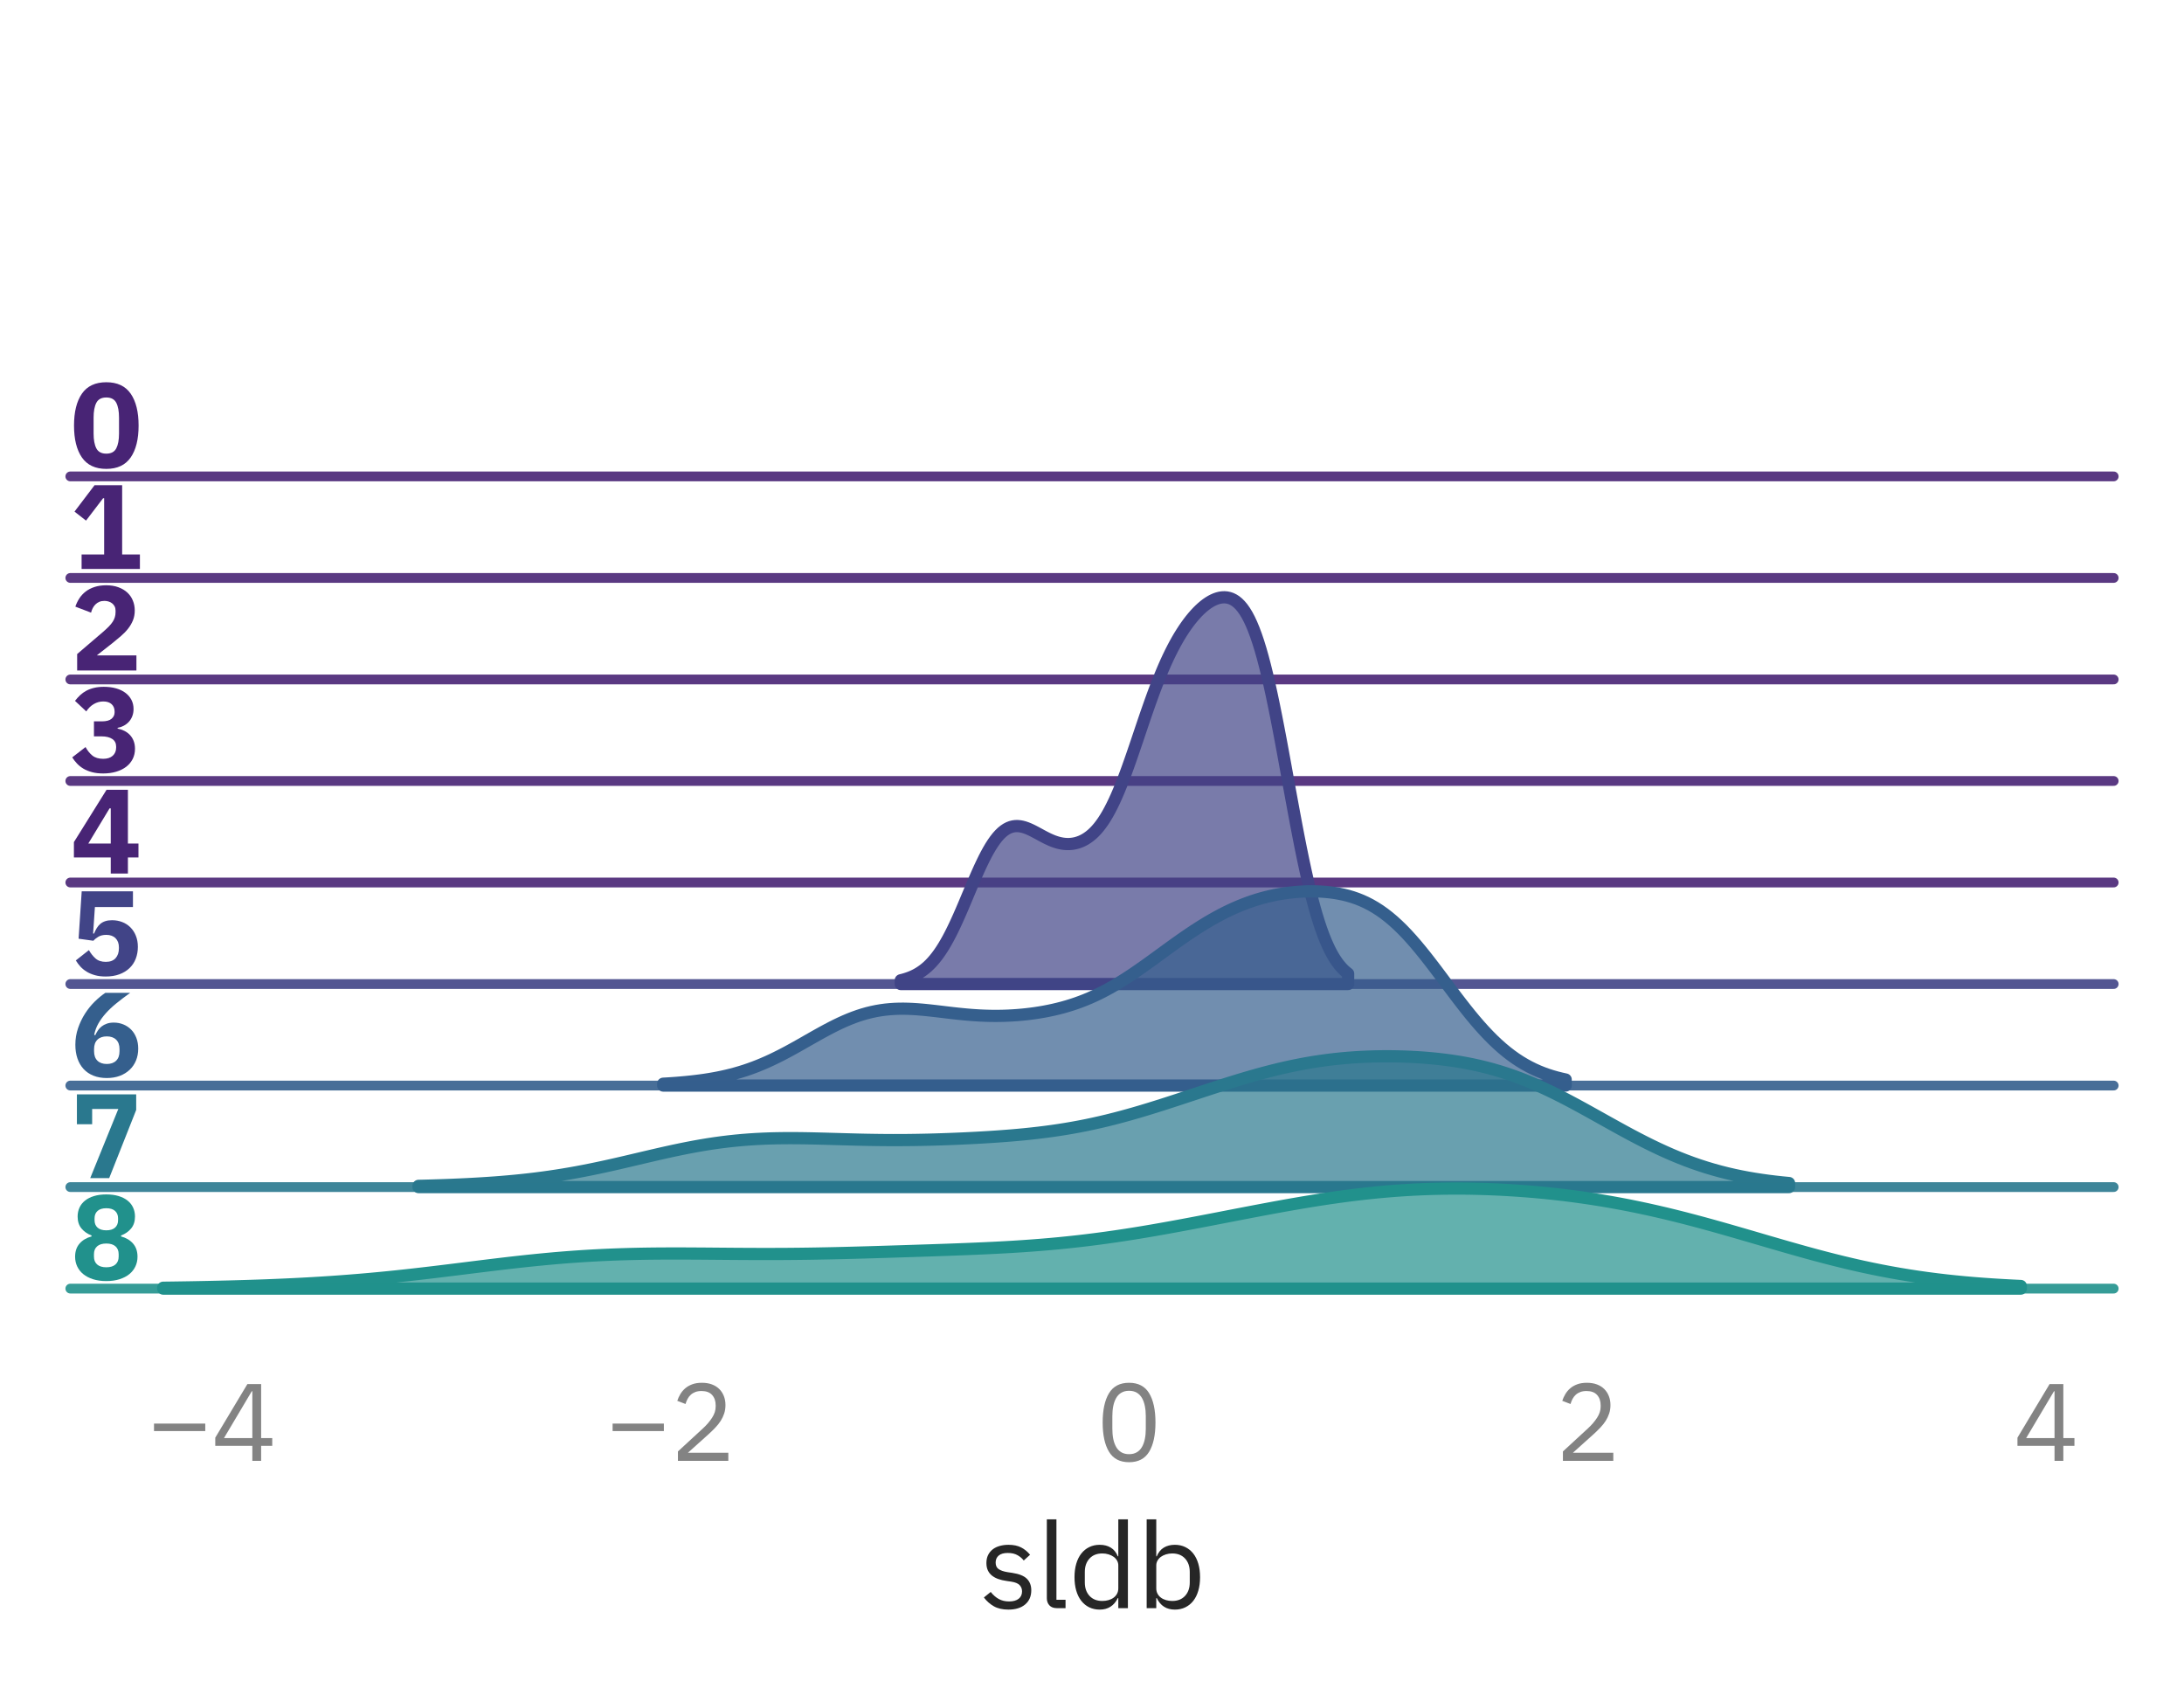 <?xml version="1.0" encoding="utf-8" standalone="no"?>
<!DOCTYPE svg PUBLIC "-//W3C//DTD SVG 1.1//EN"
  "http://www.w3.org/Graphics/SVG/1.1/DTD/svg11.dtd">
<svg xmlns:xlink="http://www.w3.org/1999/xlink" width="223.65pt" height="174.26pt" viewBox="0 0 223.65 174.26" xmlns="http://www.w3.org/2000/svg" version="1.1">
 <defs>
  <style type="text/css">*{stroke-linejoin: round; stroke-linecap: butt}</style>
 </defs>
 <g id="figure_1">
  <g id="patch_1">
   <path d="M 0 174.26 
L 223.65 174.26 
L 223.65 0 
L 0 0 
L 0 174.26 
z
" style="fill: none"/>
  </g>
  <g id="axes_1">
   <g id="patch_2">
    <path d="M 7.2 48.78 
L 216.45 48.78 
L 216.45 7.2 
L 7.2 7.2 
L 7.2 48.78 
z
" style="fill: none"/>
   </g>
   <g id="matplotlib.axis_1">
    <g id="xtick_1"/>
    <g id="xtick_2"/>
    <g id="xtick_3"/>
    <g id="xtick_4"/>
    <g id="xtick_5"/>
   </g>
   <g id="matplotlib.axis_2"/>
   <g id="line2d_1">
    <path d="M 7.2 48.78 
L 216.45 48.78 
" style="fill: none; stroke: #482475; stroke-opacity: 0.9; stroke-linecap: round"/>
   </g>
   <g id="text_1">
    <!-- 0 -->
    <g style="fill: #482475" transform="translate(7.2 47.862) scale(0.12 -0.12)">
     <defs>
      <path id="IBMPlexSans-Bold-30" d="M 1920 -77 
Q 1043 -77 620 531 
Q 198 1139 198 2234 
Q 198 3328 620 3936 
Q 1043 4544 1920 4544 
Q 2797 4544 3219 3936 
Q 3642 3328 3642 2234 
Q 3642 1139 3219 531 
Q 2797 -77 1920 -77 
z
M 1920 736 
Q 2304 736 2451 1017 
Q 2598 1299 2598 1811 
L 2598 2656 
Q 2598 3168 2451 3449 
Q 2304 3731 1920 3731 
Q 1536 3731 1389 3449 
Q 1242 3168 1242 2656 
L 1242 1811 
Q 1242 1299 1389 1017 
Q 1536 736 1920 736 
z
" transform="scale(0.016)"/>
     </defs>
     <use xlink:href="#IBMPlexSans-Bold-30"/>
    </g>
   </g>
  </g>
  <g id="axes_2">
   <g id="patch_3">
    <path d="M 7.2 59.175 
L 216.45 59.175 
L 216.45 17.595 
L 7.2 17.595 
L 7.2 59.175 
z
" style="fill: none"/>
   </g>
   <g id="matplotlib.axis_3">
    <g id="xtick_6"/>
    <g id="xtick_7"/>
    <g id="xtick_8"/>
    <g id="xtick_9"/>
    <g id="xtick_10"/>
   </g>
   <g id="matplotlib.axis_4"/>
   <g id="line2d_2">
    <path d="M 7.2 59.175 
L 216.45 59.175 
" style="fill: none; stroke: #482475; stroke-opacity: 0.9; stroke-linecap: round"/>
   </g>
   <g id="text_2">
    <!-- 1 -->
    <g style="fill: #482475" transform="translate(7.2 58.257) scale(0.12 -0.12)">
     <defs>
      <path id="IBMPlexSans-Bold-31" d="M 602 0 
L 602 774 
L 1805 774 
L 1805 3770 
L 1747 3770 
L 838 2579 
L 224 3059 
L 1293 4467 
L 2765 4467 
L 2765 774 
L 3712 774 
L 3712 0 
L 602 0 
z
" transform="scale(0.016)"/>
     </defs>
     <use xlink:href="#IBMPlexSans-Bold-31"/>
    </g>
   </g>
  </g>
  <g id="axes_3">
   <g id="patch_4">
    <path d="M 7.2 69.57 
L 216.45 69.57 
L 216.45 27.99 
L 7.2 27.99 
L 7.2 69.57 
z
" style="fill: none"/>
   </g>
   <g id="matplotlib.axis_5">
    <g id="xtick_11"/>
    <g id="xtick_12"/>
    <g id="xtick_13"/>
    <g id="xtick_14"/>
    <g id="xtick_15"/>
   </g>
   <g id="matplotlib.axis_6"/>
   <g id="line2d_3">
    <path d="M 7.2 69.57 
L 216.45 69.57 
" style="fill: none; stroke: #482475; stroke-opacity: 0.9; stroke-linecap: round"/>
   </g>
   <g id="text_3">
    <!-- 2 -->
    <g style="fill: #482475" transform="translate(7.2 68.652) scale(0.12 -0.12)">
     <defs>
      <path id="IBMPlexSans-Bold-32" d="M 3526 0 
L 365 0 
L 365 877 
L 1741 2054 
Q 1926 2214 2054 2345 
Q 2182 2477 2262 2601 
Q 2342 2726 2377 2848 
Q 2413 2970 2413 3110 
L 2413 3200 
Q 2413 3328 2361 3424 
Q 2310 3520 2227 3584 
Q 2144 3648 2038 3680 
Q 1933 3712 1824 3712 
Q 1664 3712 1545 3661 
Q 1427 3610 1340 3523 
Q 1254 3437 1196 3325 
Q 1139 3213 1107 3085 
L 269 3405 
Q 346 3635 480 3843 
Q 614 4051 816 4208 
Q 1018 4365 1293 4454 
Q 1568 4544 1914 4544 
Q 2278 4544 2560 4441 
Q 2842 4339 3037 4160 
Q 3232 3981 3334 3734 
Q 3437 3488 3437 3200 
Q 3437 2912 3341 2675 
Q 3245 2438 3081 2230 
Q 2918 2022 2700 1836 
Q 2483 1651 2246 1459 
L 1414 806 
L 3526 806 
L 3526 0 
z
" transform="scale(0.016)"/>
     </defs>
     <use xlink:href="#IBMPlexSans-Bold-32"/>
    </g>
   </g>
  </g>
  <g id="axes_4">
   <g id="patch_5">
    <path d="M 7.2 79.965 
L 216.45 79.965 
L 216.45 38.385 
L 7.2 38.385 
L 7.2 79.965 
z
" style="fill: none"/>
   </g>
   <g id="matplotlib.axis_7">
    <g id="xtick_16"/>
    <g id="xtick_17"/>
    <g id="xtick_18"/>
    <g id="xtick_19"/>
    <g id="xtick_20"/>
   </g>
   <g id="matplotlib.axis_8"/>
   <g id="line2d_4">
    <path d="M 7.2 79.965 
L 216.45 79.965 
" style="fill: none; stroke: #482475; stroke-opacity: 0.9; stroke-linecap: round"/>
   </g>
   <g id="text_4">
    <!-- 3 -->
    <g style="fill: #482475" transform="translate(7.2 79.047) scale(0.12 -0.12)">
     <defs>
      <path id="IBMPlexSans-Bold-33" d="M 1677 2701 
Q 2035 2701 2198 2838 
Q 2362 2976 2362 3181 
L 2362 3226 
Q 2362 3469 2205 3616 
Q 2048 3763 1760 3763 
Q 1491 3763 1254 3625 
Q 1018 3488 851 3232 
L 250 3795 
Q 378 3962 525 4099 
Q 672 4237 857 4336 
Q 1043 4435 1273 4489 
Q 1504 4544 1792 4544 
Q 2150 4544 2441 4461 
Q 2733 4378 2941 4221 
Q 3149 4064 3261 3846 
Q 3373 3629 3373 3360 
Q 3373 3149 3305 2976 
Q 3238 2803 3120 2675 
Q 3002 2547 2848 2467 
Q 2694 2387 2522 2355 
L 2522 2317 
Q 2720 2278 2889 2192 
Q 3059 2106 3184 1971 
Q 3309 1837 3379 1654 
Q 3450 1472 3450 1242 
Q 3450 941 3328 697 
Q 3206 454 2982 281 
Q 2758 109 2444 16 
Q 2131 -77 1754 -77 
Q 1414 -77 1152 -6 
Q 890 64 694 182 
Q 499 301 355 454 
Q 211 608 102 781 
L 813 1331 
Q 960 1056 1174 880 
Q 1389 704 1754 704 
Q 2080 704 2262 867 
Q 2445 1030 2445 1312 
L 2445 1350 
Q 2445 1626 2237 1763 
Q 2029 1901 1664 1901 
L 1261 1901 
L 1261 2701 
L 1677 2701 
z
" transform="scale(0.016)"/>
     </defs>
     <use xlink:href="#IBMPlexSans-Bold-33"/>
    </g>
   </g>
  </g>
  <g id="axes_5">
   <g id="patch_6">
    <path d="M 7.2 90.36 
L 216.45 90.36 
L 216.45 48.78 
L 7.2 48.78 
L 7.2 90.36 
z
" style="fill: none"/>
   </g>
   <g id="matplotlib.axis_9">
    <g id="xtick_21"/>
    <g id="xtick_22"/>
    <g id="xtick_23"/>
    <g id="xtick_24"/>
    <g id="xtick_25"/>
   </g>
   <g id="matplotlib.axis_10"/>
   <g id="line2d_5">
    <path d="M 7.2 90.36 
L 216.45 90.36 
" style="fill: none; stroke: #482475; stroke-opacity: 0.9; stroke-linecap: round"/>
   </g>
   <g id="text_5">
    <!-- 4 -->
    <g style="fill: #482475" transform="translate(7.2 89.442) scale(0.12 -0.12)">
     <defs>
      <path id="IBMPlexSans-Bold-34" d="M 2157 0 
L 2157 858 
L 192 858 
L 192 1677 
L 1933 4467 
L 3072 4467 
L 3072 1600 
L 3635 1600 
L 3635 858 
L 3072 858 
L 3072 0 
L 2157 0 
z
M 960 1600 
L 2157 1600 
L 2157 3475 
L 2093 3475 
L 960 1600 
z
" transform="scale(0.016)"/>
     </defs>
     <use xlink:href="#IBMPlexSans-Bold-34"/>
    </g>
   </g>
  </g>
  <g id="axes_6">
   <g id="patch_7">
    <path d="M 7.2 100.755 
L 216.45 100.755 
L 216.45 59.175 
L 7.2 59.175 
L 7.2 100.755 
z
" style="fill: none"/>
   </g>
   <g id="matplotlib.axis_11">
    <g id="xtick_26"/>
    <g id="xtick_27"/>
    <g id="xtick_28"/>
    <g id="xtick_29"/>
    <g id="xtick_30"/>
   </g>
   <g id="matplotlib.axis_12"/>
   <g id="FillBetweenPolyCollection_1">
    <defs>
     <path id="m7032c6a009" d="M 92.243 -73.889 
L 92.243 -73.505 
L 92.473 -73.505 
L 92.704 -73.505 
L 92.934 -73.505 
L 93.164 -73.505 
L 93.394 -73.505 
L 93.624 -73.505 
L 93.855 -73.505 
L 94.085 -73.505 
L 94.315 -73.505 
L 94.545 -73.505 
L 94.775 -73.505 
L 95.006 -73.505 
L 95.236 -73.505 
L 95.466 -73.505 
L 95.696 -73.505 
L 95.927 -73.505 
L 96.157 -73.505 
L 96.387 -73.505 
L 96.617 -73.505 
L 96.847 -73.505 
L 97.078 -73.505 
L 97.308 -73.505 
L 97.538 -73.505 
L 97.768 -73.505 
L 97.998 -73.505 
L 98.229 -73.505 
L 98.459 -73.505 
L 98.689 -73.505 
L 98.919 -73.505 
L 99.149 -73.505 
L 99.38 -73.505 
L 99.61 -73.505 
L 99.84 -73.505 
L 100.07 -73.505 
L 100.3 -73.505 
L 100.531 -73.505 
L 100.761 -73.505 
L 100.991 -73.505 
L 101.221 -73.505 
L 101.451 -73.505 
L 101.682 -73.505 
L 101.912 -73.505 
L 102.142 -73.505 
L 102.372 -73.505 
L 102.602 -73.505 
L 102.833 -73.505 
L 103.063 -73.505 
L 103.293 -73.505 
L 103.523 -73.505 
L 103.753 -73.505 
L 103.984 -73.505 
L 104.214 -73.505 
L 104.444 -73.505 
L 104.674 -73.505 
L 104.904 -73.505 
L 105.135 -73.505 
L 105.365 -73.505 
L 105.595 -73.505 
L 105.825 -73.505 
L 106.055 -73.505 
L 106.286 -73.505 
L 106.516 -73.505 
L 106.746 -73.505 
L 106.976 -73.505 
L 107.206 -73.505 
L 107.437 -73.505 
L 107.667 -73.505 
L 107.897 -73.505 
L 108.127 -73.505 
L 108.358 -73.505 
L 108.588 -73.505 
L 108.818 -73.505 
L 109.048 -73.505 
L 109.278 -73.505 
L 109.509 -73.505 
L 109.739 -73.505 
L 109.969 -73.505 
L 110.199 -73.505 
L 110.429 -73.505 
L 110.66 -73.505 
L 110.89 -73.505 
L 111.12 -73.505 
L 111.35 -73.505 
L 111.58 -73.505 
L 111.811 -73.505 
L 112.041 -73.505 
L 112.271 -73.505 
L 112.501 -73.505 
L 112.731 -73.505 
L 112.962 -73.505 
L 113.192 -73.505 
L 113.422 -73.505 
L 113.652 -73.505 
L 113.882 -73.505 
L 114.113 -73.505 
L 114.343 -73.505 
L 114.573 -73.505 
L 114.803 -73.505 
L 115.033 -73.505 
L 115.264 -73.505 
L 115.494 -73.505 
L 115.724 -73.505 
L 115.954 -73.505 
L 116.184 -73.505 
L 116.415 -73.505 
L 116.645 -73.505 
L 116.875 -73.505 
L 117.105 -73.505 
L 117.335 -73.505 
L 117.566 -73.505 
L 117.796 -73.505 
L 118.026 -73.505 
L 118.256 -73.505 
L 118.486 -73.505 
L 118.717 -73.505 
L 118.947 -73.505 
L 119.177 -73.505 
L 119.407 -73.505 
L 119.637 -73.505 
L 119.868 -73.505 
L 120.098 -73.505 
L 120.328 -73.505 
L 120.558 -73.505 
L 120.788 -73.505 
L 121.019 -73.505 
L 121.249 -73.505 
L 121.479 -73.505 
L 121.709 -73.505 
L 121.94 -73.505 
L 122.17 -73.505 
L 122.4 -73.505 
L 122.63 -73.505 
L 122.86 -73.505 
L 123.091 -73.505 
L 123.321 -73.505 
L 123.551 -73.505 
L 123.781 -73.505 
L 124.011 -73.505 
L 124.242 -73.505 
L 124.472 -73.505 
L 124.702 -73.505 
L 124.932 -73.505 
L 125.162 -73.505 
L 125.393 -73.505 
L 125.623 -73.505 
L 125.853 -73.505 
L 126.083 -73.505 
L 126.313 -73.505 
L 126.544 -73.505 
L 126.774 -73.505 
L 127.004 -73.505 
L 127.234 -73.505 
L 127.464 -73.505 
L 127.695 -73.505 
L 127.925 -73.505 
L 128.155 -73.505 
L 128.385 -73.505 
L 128.615 -73.505 
L 128.846 -73.505 
L 129.076 -73.505 
L 129.306 -73.505 
L 129.536 -73.505 
L 129.766 -73.505 
L 129.997 -73.505 
L 130.227 -73.505 
L 130.457 -73.505 
L 130.687 -73.505 
L 130.917 -73.505 
L 131.148 -73.505 
L 131.378 -73.505 
L 131.608 -73.505 
L 131.838 -73.505 
L 132.068 -73.505 
L 132.299 -73.505 
L 132.529 -73.505 
L 132.759 -73.505 
L 132.989 -73.505 
L 133.219 -73.505 
L 133.45 -73.505 
L 133.68 -73.505 
L 133.91 -73.505 
L 134.14 -73.505 
L 134.371 -73.505 
L 134.601 -73.505 
L 134.831 -73.505 
L 135.061 -73.505 
L 135.291 -73.505 
L 135.522 -73.505 
L 135.752 -73.505 
L 135.982 -73.505 
L 136.212 -73.505 
L 136.442 -73.505 
L 136.673 -73.505 
L 136.903 -73.505 
L 137.133 -73.505 
L 137.363 -73.505 
L 137.593 -73.505 
L 137.824 -73.505 
L 138.054 -73.505 
L 138.054 -74.57 
L 138.054 -74.57 
L 137.824 -74.753 
L 137.593 -74.962 
L 137.363 -75.201 
L 137.133 -75.472 
L 136.903 -75.778 
L 136.673 -76.122 
L 136.442 -76.508 
L 136.212 -76.937 
L 135.982 -77.414 
L 135.752 -77.941 
L 135.522 -78.519 
L 135.291 -79.152 
L 135.061 -79.842 
L 134.831 -80.588 
L 134.601 -81.391 
L 134.371 -82.253 
L 134.14 -83.17 
L 133.91 -84.143 
L 133.68 -85.169 
L 133.45 -86.243 
L 133.219 -87.364 
L 132.989 -88.524 
L 132.759 -89.72 
L 132.529 -90.944 
L 132.299 -92.19 
L 132.068 -93.45 
L 131.838 -94.717 
L 131.608 -95.983 
L 131.378 -97.24 
L 131.148 -98.48 
L 130.917 -99.695 
L 130.687 -100.879 
L 130.457 -102.023 
L 130.227 -103.123 
L 129.997 -104.172 
L 129.766 -105.166 
L 129.536 -106.101 
L 129.306 -106.975 
L 129.076 -107.785 
L 128.846 -108.53 
L 128.615 -109.211 
L 128.385 -109.827 
L 128.155 -110.38 
L 127.925 -110.873 
L 127.695 -111.307 
L 127.464 -111.685 
L 127.234 -112.01 
L 127.004 -112.286 
L 126.774 -112.516 
L 126.544 -112.704 
L 126.313 -112.851 
L 126.083 -112.963 
L 125.853 -113.04 
L 125.623 -113.087 
L 125.393 -113.105 
L 125.162 -113.096 
L 124.932 -113.063 
L 124.702 -113.006 
L 124.472 -112.927 
L 124.242 -112.827 
L 124.011 -112.707 
L 123.781 -112.568 
L 123.551 -112.41 
L 123.321 -112.234 
L 123.091 -112.04 
L 122.86 -111.828 
L 122.63 -111.599 
L 122.4 -111.352 
L 122.17 -111.089 
L 121.94 -110.808 
L 121.709 -110.509 
L 121.479 -110.193 
L 121.249 -109.859 
L 121.019 -109.506 
L 120.788 -109.134 
L 120.558 -108.742 
L 120.328 -108.33 
L 120.098 -107.897 
L 119.868 -107.443 
L 119.637 -106.967 
L 119.407 -106.469 
L 119.177 -105.949 
L 118.947 -105.407 
L 118.717 -104.844 
L 118.486 -104.26 
L 118.256 -103.656 
L 118.026 -103.034 
L 117.796 -102.396 
L 117.566 -101.743 
L 117.335 -101.078 
L 117.105 -100.404 
L 116.875 -99.723 
L 116.645 -99.04 
L 116.415 -98.356 
L 116.184 -97.676 
L 115.954 -97.004 
L 115.724 -96.341 
L 115.494 -95.693 
L 115.264 -95.061 
L 115.033 -94.45 
L 114.803 -93.861 
L 114.573 -93.297 
L 114.343 -92.759 
L 114.113 -92.251 
L 113.882 -91.772 
L 113.652 -91.324 
L 113.422 -90.906 
L 113.192 -90.52 
L 112.962 -90.165 
L 112.731 -89.84 
L 112.501 -89.544 
L 112.271 -89.277 
L 112.041 -89.037 
L 111.811 -88.823 
L 111.58 -88.633 
L 111.35 -88.467 
L 111.12 -88.322 
L 110.89 -88.198 
L 110.66 -88.094 
L 110.429 -88.009 
L 110.199 -87.942 
L 109.969 -87.891 
L 109.739 -87.858 
L 109.509 -87.84 
L 109.278 -87.838 
L 109.048 -87.851 
L 108.818 -87.879 
L 108.588 -87.921 
L 108.358 -87.976 
L 108.127 -88.045 
L 107.897 -88.125 
L 107.667 -88.217 
L 107.437 -88.318 
L 107.206 -88.428 
L 106.976 -88.545 
L 106.746 -88.666 
L 106.516 -88.791 
L 106.286 -88.916 
L 106.055 -89.041 
L 105.825 -89.161 
L 105.595 -89.275 
L 105.365 -89.38 
L 105.135 -89.473 
L 104.904 -89.553 
L 104.674 -89.615 
L 104.444 -89.658 
L 104.214 -89.679 
L 103.984 -89.676 
L 103.753 -89.646 
L 103.523 -89.588 
L 103.293 -89.499 
L 103.063 -89.379 
L 102.833 -89.225 
L 102.602 -89.038 
L 102.372 -88.815 
L 102.142 -88.558 
L 101.912 -88.266 
L 101.682 -87.94 
L 101.451 -87.581 
L 101.221 -87.19 
L 100.991 -86.769 
L 100.761 -86.322 
L 100.531 -85.849 
L 100.3 -85.355 
L 100.07 -84.842 
L 99.84 -84.315 
L 99.61 -83.776 
L 99.38 -83.23 
L 99.149 -82.681 
L 98.919 -82.132 
L 98.689 -81.586 
L 98.459 -81.048 
L 98.229 -80.521 
L 97.998 -80.007 
L 97.768 -79.51 
L 97.538 -79.032 
L 97.308 -78.574 
L 97.078 -78.139 
L 96.847 -77.727 
L 96.617 -77.34 
L 96.387 -76.977 
L 96.157 -76.64 
L 95.927 -76.327 
L 95.696 -76.038 
L 95.466 -75.773 
L 95.236 -75.53 
L 95.006 -75.309 
L 94.775 -75.109 
L 94.545 -74.927 
L 94.315 -74.764 
L 94.085 -74.617 
L 93.855 -74.485 
L 93.624 -74.367 
L 93.394 -74.262 
L 93.164 -74.169 
L 92.934 -74.086 
L 92.704 -74.012 
L 92.473 -73.947 
L 92.243 -73.889 
z
" style="stroke: #414487; stroke-width: 1.25"/>
    </defs>
    <g>
     <use xlink:href="#m7032c6a009" x="0" y="174.26" style="fill: #414487; fill-opacity: 0.7; stroke: #414487; stroke-width: 1.25"/>
    </g>
   </g>
   <g id="line2d_6">
    <path d="M 7.2 100.755 
L 216.45 100.755 
" style="fill: none; stroke: #414487; stroke-opacity: 0.9; stroke-linecap: round"/>
   </g>
   <g id="text_6">
    <!-- 5 -->
    <g style="fill: #414487" transform="translate(7.2 99.837) scale(0.12 -0.12)">
     <defs>
      <path id="IBMPlexSans-Bold-35" d="M 3341 3629 
L 1312 3629 
L 1216 2214 
L 1267 2214 
Q 1331 2374 1411 2505 
Q 1491 2637 1600 2729 
Q 1709 2822 1862 2873 
Q 2016 2925 2227 2925 
Q 2515 2925 2764 2829 
Q 3014 2733 3200 2550 
Q 3386 2368 3494 2102 
Q 3603 1837 3603 1504 
Q 3603 1165 3491 873 
Q 3379 582 3158 371 
Q 2938 160 2618 41 
Q 2298 -77 1888 -77 
Q 1562 -77 1312 -6 
Q 1062 64 870 182 
Q 678 301 537 454 
Q 397 608 294 781 
L 992 1331 
Q 1139 1069 1344 886 
Q 1549 704 1894 704 
Q 2240 704 2416 902 
Q 2592 1101 2592 1427 
L 2592 1478 
Q 2592 1786 2413 1965 
Q 2234 2144 1920 2144 
Q 1658 2144 1488 2038 
Q 1318 1933 1229 1830 
L 442 1939 
L 608 4467 
L 3341 4467 
L 3341 3629 
z
" transform="scale(0.016)"/>
     </defs>
     <use xlink:href="#IBMPlexSans-Bold-35"/>
    </g>
   </g>
  </g>
  <g id="axes_7">
   <g id="patch_8">
    <path d="M 7.2 111.15 
L 216.45 111.15 
L 216.45 69.57 
L 7.2 69.57 
L 7.2 111.15 
z
" style="fill: none"/>
   </g>
   <g id="matplotlib.axis_13">
    <g id="xtick_31"/>
    <g id="xtick_32"/>
    <g id="xtick_33"/>
    <g id="xtick_34"/>
    <g id="xtick_35"/>
   </g>
   <g id="matplotlib.axis_14"/>
   <g id="FillBetweenPolyCollection_2">
    <defs>
     <path id="m9139835502" d="M 67.915 -63.298 
L 67.915 -63.11 
L 68.38 -63.11 
L 68.844 -63.11 
L 69.309 -63.11 
L 69.773 -63.11 
L 70.237 -63.11 
L 70.702 -63.11 
L 71.166 -63.11 
L 71.631 -63.11 
L 72.095 -63.11 
L 72.559 -63.11 
L 73.024 -63.11 
L 73.488 -63.11 
L 73.953 -63.11 
L 74.417 -63.11 
L 74.881 -63.11 
L 75.346 -63.11 
L 75.81 -63.11 
L 76.275 -63.11 
L 76.739 -63.11 
L 77.203 -63.11 
L 77.668 -63.11 
L 78.132 -63.11 
L 78.597 -63.11 
L 79.061 -63.11 
L 79.525 -63.11 
L 79.99 -63.11 
L 80.454 -63.11 
L 80.919 -63.11 
L 81.383 -63.11 
L 81.847 -63.11 
L 82.312 -63.11 
L 82.776 -63.11 
L 83.241 -63.11 
L 83.705 -63.11 
L 84.169 -63.11 
L 84.634 -63.11 
L 85.098 -63.11 
L 85.563 -63.11 
L 86.027 -63.11 
L 86.491 -63.11 
L 86.956 -63.11 
L 87.42 -63.11 
L 87.885 -63.11 
L 88.349 -63.11 
L 88.813 -63.11 
L 89.278 -63.11 
L 89.742 -63.11 
L 90.207 -63.11 
L 90.671 -63.11 
L 91.135 -63.11 
L 91.6 -63.11 
L 92.064 -63.11 
L 92.529 -63.11 
L 92.993 -63.11 
L 93.457 -63.11 
L 93.922 -63.11 
L 94.386 -63.11 
L 94.851 -63.11 
L 95.315 -63.11 
L 95.779 -63.11 
L 96.244 -63.11 
L 96.708 -63.11 
L 97.173 -63.11 
L 97.637 -63.11 
L 98.101 -63.11 
L 98.566 -63.11 
L 99.03 -63.11 
L 99.495 -63.11 
L 99.959 -63.11 
L 100.423 -63.11 
L 100.888 -63.11 
L 101.352 -63.11 
L 101.817 -63.11 
L 102.281 -63.11 
L 102.745 -63.11 
L 103.21 -63.11 
L 103.674 -63.11 
L 104.139 -63.11 
L 104.603 -63.11 
L 105.067 -63.11 
L 105.532 -63.11 
L 105.996 -63.11 
L 106.461 -63.11 
L 106.925 -63.11 
L 107.389 -63.11 
L 107.854 -63.11 
L 108.318 -63.11 
L 108.783 -63.11 
L 109.247 -63.11 
L 109.711 -63.11 
L 110.176 -63.11 
L 110.64 -63.11 
L 111.105 -63.11 
L 111.569 -63.11 
L 112.033 -63.11 
L 112.498 -63.11 
L 112.962 -63.11 
L 113.427 -63.11 
L 113.891 -63.11 
L 114.355 -63.11 
L 114.82 -63.11 
L 115.284 -63.11 
L 115.749 -63.11 
L 116.213 -63.11 
L 116.677 -63.11 
L 117.142 -63.11 
L 117.606 -63.11 
L 118.071 -63.11 
L 118.535 -63.11 
L 118.999 -63.11 
L 119.464 -63.11 
L 119.928 -63.11 
L 120.393 -63.11 
L 120.857 -63.11 
L 121.321 -63.11 
L 121.786 -63.11 
L 122.25 -63.11 
L 122.715 -63.11 
L 123.179 -63.11 
L 123.643 -63.11 
L 124.108 -63.11 
L 124.572 -63.11 
L 125.037 -63.11 
L 125.501 -63.11 
L 125.965 -63.11 
L 126.43 -63.11 
L 126.894 -63.11 
L 127.359 -63.11 
L 127.823 -63.11 
L 128.287 -63.11 
L 128.752 -63.11 
L 129.216 -63.11 
L 129.681 -63.11 
L 130.145 -63.11 
L 130.609 -63.11 
L 131.074 -63.11 
L 131.538 -63.11 
L 132.003 -63.11 
L 132.467 -63.11 
L 132.931 -63.11 
L 133.396 -63.11 
L 133.86 -63.11 
L 134.325 -63.11 
L 134.789 -63.11 
L 135.253 -63.11 
L 135.718 -63.11 
L 136.182 -63.11 
L 136.647 -63.11 
L 137.111 -63.11 
L 137.575 -63.11 
L 138.04 -63.11 
L 138.504 -63.11 
L 138.969 -63.11 
L 139.433 -63.11 
L 139.897 -63.11 
L 140.362 -63.11 
L 140.826 -63.11 
L 141.291 -63.11 
L 141.755 -63.11 
L 142.219 -63.11 
L 142.684 -63.11 
L 143.148 -63.11 
L 143.613 -63.11 
L 144.077 -63.11 
L 144.541 -63.11 
L 145.006 -63.11 
L 145.47 -63.11 
L 145.935 -63.11 
L 146.399 -63.11 
L 146.863 -63.11 
L 147.328 -63.11 
L 147.792 -63.11 
L 148.256 -63.11 
L 148.721 -63.11 
L 149.185 -63.11 
L 149.65 -63.11 
L 150.114 -63.11 
L 150.578 -63.11 
L 151.043 -63.11 
L 151.507 -63.11 
L 151.972 -63.11 
L 152.436 -63.11 
L 152.9 -63.11 
L 153.365 -63.11 
L 153.829 -63.11 
L 154.294 -63.11 
L 154.758 -63.11 
L 155.222 -63.11 
L 155.687 -63.11 
L 156.151 -63.11 
L 156.616 -63.11 
L 157.08 -63.11 
L 157.544 -63.11 
L 158.009 -63.11 
L 158.473 -63.11 
L 158.938 -63.11 
L 159.402 -63.11 
L 159.866 -63.11 
L 160.331 -63.11 
L 160.331 -63.728 
L 160.331 -63.728 
L 159.866 -63.832 
L 159.402 -63.949 
L 158.938 -64.081 
L 158.473 -64.23 
L 158.009 -64.398 
L 157.544 -64.585 
L 157.08 -64.793 
L 156.616 -65.023 
L 156.151 -65.277 
L 155.687 -65.555 
L 155.222 -65.859 
L 154.758 -66.19 
L 154.294 -66.547 
L 153.829 -66.932 
L 153.365 -67.345 
L 152.9 -67.784 
L 152.436 -68.251 
L 151.972 -68.742 
L 151.507 -69.259 
L 151.043 -69.797 
L 150.578 -70.357 
L 150.114 -70.934 
L 149.65 -71.528 
L 149.185 -72.133 
L 148.721 -72.748 
L 148.256 -73.368 
L 147.792 -73.99 
L 147.328 -74.611 
L 146.863 -75.226 
L 146.399 -75.831 
L 145.935 -76.424 
L 145.47 -77 
L 145.006 -77.557 
L 144.541 -78.091 
L 144.077 -78.601 
L 143.613 -79.083 
L 143.148 -79.536 
L 142.684 -79.959 
L 142.219 -80.351 
L 141.755 -80.712 
L 141.291 -81.041 
L 140.826 -81.339 
L 140.362 -81.607 
L 139.897 -81.847 
L 139.433 -82.058 
L 138.969 -82.243 
L 138.504 -82.403 
L 138.04 -82.541 
L 137.575 -82.657 
L 137.111 -82.753 
L 136.647 -82.832 
L 136.182 -82.894 
L 135.718 -82.94 
L 135.253 -82.973 
L 134.789 -82.992 
L 134.325 -82.998 
L 133.86 -82.993 
L 133.396 -82.975 
L 132.931 -82.947 
L 132.467 -82.907 
L 132.003 -82.856 
L 131.538 -82.793 
L 131.074 -82.719 
L 130.609 -82.633 
L 130.145 -82.534 
L 129.681 -82.424 
L 129.216 -82.301 
L 128.752 -82.166 
L 128.287 -82.018 
L 127.823 -81.857 
L 127.359 -81.684 
L 126.894 -81.497 
L 126.43 -81.298 
L 125.965 -81.086 
L 125.501 -80.862 
L 125.037 -80.625 
L 124.572 -80.376 
L 124.108 -80.116 
L 123.643 -79.845 
L 123.179 -79.563 
L 122.715 -79.272 
L 122.25 -78.971 
L 121.786 -78.661 
L 121.321 -78.345 
L 120.857 -78.021 
L 120.393 -77.692 
L 119.928 -77.359 
L 119.464 -77.022 
L 118.999 -76.684 
L 118.535 -76.345 
L 118.071 -76.008 
L 117.606 -75.672 
L 117.142 -75.341 
L 116.677 -75.014 
L 116.213 -74.694 
L 115.749 -74.381 
L 115.284 -74.078 
L 114.82 -73.784 
L 114.355 -73.501 
L 113.891 -73.23 
L 113.427 -72.971 
L 112.962 -72.724 
L 112.498 -72.491 
L 112.033 -72.271 
L 111.569 -72.065 
L 111.105 -71.872 
L 110.64 -71.692 
L 110.176 -71.525 
L 109.711 -71.371 
L 109.247 -71.228 
L 108.783 -71.097 
L 108.318 -70.978 
L 107.854 -70.869 
L 107.389 -70.77 
L 106.925 -70.68 
L 106.461 -70.6 
L 105.996 -70.528 
L 105.532 -70.465 
L 105.067 -70.41 
L 104.603 -70.363 
L 104.139 -70.324 
L 103.674 -70.293 
L 103.21 -70.269 
L 102.745 -70.253 
L 102.281 -70.244 
L 101.817 -70.242 
L 101.352 -70.248 
L 100.888 -70.261 
L 100.423 -70.28 
L 99.959 -70.307 
L 99.495 -70.339 
L 99.03 -70.377 
L 98.566 -70.421 
L 98.101 -70.468 
L 97.637 -70.519 
L 97.173 -70.573 
L 96.708 -70.628 
L 96.244 -70.684 
L 95.779 -70.739 
L 95.315 -70.791 
L 94.851 -70.84 
L 94.386 -70.884 
L 93.922 -70.922 
L 93.457 -70.951 
L 92.993 -70.971 
L 92.529 -70.981 
L 92.064 -70.978 
L 91.6 -70.962 
L 91.135 -70.931 
L 90.671 -70.885 
L 90.207 -70.823 
L 89.742 -70.744 
L 89.278 -70.647 
L 88.813 -70.534 
L 88.349 -70.402 
L 87.885 -70.254 
L 87.42 -70.088 
L 86.956 -69.907 
L 86.491 -69.71 
L 86.027 -69.5 
L 85.563 -69.277 
L 85.098 -69.042 
L 84.634 -68.798 
L 84.169 -68.546 
L 83.705 -68.288 
L 83.241 -68.026 
L 82.776 -67.762 
L 82.312 -67.497 
L 81.847 -67.233 
L 81.383 -66.973 
L 80.919 -66.717 
L 80.454 -66.467 
L 79.99 -66.224 
L 79.525 -65.991 
L 79.061 -65.766 
L 78.597 -65.552 
L 78.132 -65.349 
L 77.668 -65.157 
L 77.203 -64.976 
L 76.739 -64.807 
L 76.275 -64.649 
L 75.81 -64.503 
L 75.346 -64.368 
L 74.881 -64.244 
L 74.417 -64.129 
L 73.953 -64.025 
L 73.488 -63.929 
L 73.024 -63.843 
L 72.559 -63.764 
L 72.095 -63.692 
L 71.631 -63.628 
L 71.166 -63.57 
L 70.702 -63.517 
L 70.237 -63.47 
L 69.773 -63.428 
L 69.309 -63.389 
L 68.844 -63.355 
L 68.38 -63.325 
L 67.915 -63.298 
z
" style="stroke: #355f8d; stroke-width: 1.25"/>
    </defs>
    <g>
     <use xlink:href="#m9139835502" x="0" y="174.26" style="fill: #355f8d; fill-opacity: 0.7; stroke: #355f8d; stroke-width: 1.25"/>
    </g>
   </g>
   <g id="line2d_7">
    <path d="M 7.2 111.15 
L 216.45 111.15 
" style="fill: none; stroke: #355f8d; stroke-opacity: 0.9; stroke-linecap: round"/>
   </g>
   <g id="text_7">
    <!-- 6 -->
    <g style="fill: #355f8d" transform="translate(7.2 110.232) scale(0.12 -0.12)">
     <defs>
      <path id="IBMPlexSans-Bold-36" d="M 1946 -77 
Q 1549 -77 1235 48 
Q 922 173 707 406 
Q 493 640 381 966 
Q 269 1293 269 1696 
Q 269 2163 413 2582 
Q 557 3002 784 3357 
Q 1011 3712 1296 3993 
Q 1581 4275 1869 4467 
L 3194 4467 
Q 2784 4173 2457 3907 
Q 2131 3642 1891 3373 
Q 1651 3104 1494 2825 
Q 1338 2547 1274 2227 
L 1331 2208 
Q 1389 2336 1469 2457 
Q 1549 2579 1667 2672 
Q 1786 2765 1946 2822 
Q 2106 2880 2317 2880 
Q 2592 2880 2832 2781 
Q 3072 2682 3248 2502 
Q 3424 2323 3523 2064 
Q 3622 1805 3622 1491 
Q 3622 1146 3504 858 
Q 3386 570 3165 362 
Q 2944 154 2637 38 
Q 2330 -77 1946 -77 
z
M 1946 672 
Q 2266 672 2445 848 
Q 2624 1024 2624 1350 
L 2624 1466 
Q 2624 1792 2445 1968 
Q 2266 2144 1946 2144 
Q 1626 2144 1446 1968 
Q 1267 1792 1267 1466 
L 1267 1350 
Q 1267 1024 1446 848 
Q 1626 672 1946 672 
z
" transform="scale(0.016)"/>
     </defs>
     <use xlink:href="#IBMPlexSans-Bold-36"/>
    </g>
   </g>
  </g>
  <g id="axes_8">
   <g id="patch_9">
    <path d="M 7.2 121.545 
L 216.45 121.545 
L 216.45 79.965 
L 7.2 79.965 
L 7.2 121.545 
z
" style="fill: none"/>
   </g>
   <g id="matplotlib.axis_15">
    <g id="xtick_36"/>
    <g id="xtick_37"/>
    <g id="xtick_38"/>
    <g id="xtick_39"/>
    <g id="xtick_40"/>
   </g>
   <g id="matplotlib.axis_16"/>
   <g id="FillBetweenPolyCollection_3">
    <defs>
     <path id="m9913105e2e" d="M 42.858 -52.839 
L 42.858 -52.715 
L 43.563 -52.715 
L 44.268 -52.715 
L 44.974 -52.715 
L 45.679 -52.715 
L 46.384 -52.715 
L 47.089 -52.715 
L 47.795 -52.715 
L 48.5 -52.715 
L 49.205 -52.715 
L 49.91 -52.715 
L 50.616 -52.715 
L 51.321 -52.715 
L 52.026 -52.715 
L 52.731 -52.715 
L 53.437 -52.715 
L 54.142 -52.715 
L 54.847 -52.715 
L 55.552 -52.715 
L 56.258 -52.715 
L 56.963 -52.715 
L 57.668 -52.715 
L 58.374 -52.715 
L 59.079 -52.715 
L 59.784 -52.715 
L 60.489 -52.715 
L 61.195 -52.715 
L 61.9 -52.715 
L 62.605 -52.715 
L 63.31 -52.715 
L 64.016 -52.715 
L 64.721 -52.715 
L 65.426 -52.715 
L 66.131 -52.715 
L 66.837 -52.715 
L 67.542 -52.715 
L 68.247 -52.715 
L 68.952 -52.715 
L 69.658 -52.715 
L 70.363 -52.715 
L 71.068 -52.715 
L 71.773 -52.715 
L 72.479 -52.715 
L 73.184 -52.715 
L 73.889 -52.715 
L 74.594 -52.715 
L 75.3 -52.715 
L 76.005 -52.715 
L 76.71 -52.715 
L 77.415 -52.715 
L 78.121 -52.715 
L 78.826 -52.715 
L 79.531 -52.715 
L 80.237 -52.715 
L 80.942 -52.715 
L 81.647 -52.715 
L 82.352 -52.715 
L 83.058 -52.715 
L 83.763 -52.715 
L 84.468 -52.715 
L 85.173 -52.715 
L 85.879 -52.715 
L 86.584 -52.715 
L 87.289 -52.715 
L 87.994 -52.715 
L 88.7 -52.715 
L 89.405 -52.715 
L 90.11 -52.715 
L 90.815 -52.715 
L 91.521 -52.715 
L 92.226 -52.715 
L 92.931 -52.715 
L 93.636 -52.715 
L 94.342 -52.715 
L 95.047 -52.715 
L 95.752 -52.715 
L 96.457 -52.715 
L 97.163 -52.715 
L 97.868 -52.715 
L 98.573 -52.715 
L 99.278 -52.715 
L 99.984 -52.715 
L 100.689 -52.715 
L 101.394 -52.715 
L 102.1 -52.715 
L 102.805 -52.715 
L 103.51 -52.715 
L 104.215 -52.715 
L 104.921 -52.715 
L 105.626 -52.715 
L 106.331 -52.715 
L 107.036 -52.715 
L 107.742 -52.715 
L 108.447 -52.715 
L 109.152 -52.715 
L 109.857 -52.715 
L 110.563 -52.715 
L 111.268 -52.715 
L 111.973 -52.715 
L 112.678 -52.715 
L 113.384 -52.715 
L 114.089 -52.715 
L 114.794 -52.715 
L 115.499 -52.715 
L 116.205 -52.715 
L 116.91 -52.715 
L 117.615 -52.715 
L 118.32 -52.715 
L 119.026 -52.715 
L 119.731 -52.715 
L 120.436 -52.715 
L 121.142 -52.715 
L 121.847 -52.715 
L 122.552 -52.715 
L 123.257 -52.715 
L 123.963 -52.715 
L 124.668 -52.715 
L 125.373 -52.715 
L 126.078 -52.715 
L 126.784 -52.715 
L 127.489 -52.715 
L 128.194 -52.715 
L 128.899 -52.715 
L 129.605 -52.715 
L 130.31 -52.715 
L 131.015 -52.715 
L 131.72 -52.715 
L 132.426 -52.715 
L 133.131 -52.715 
L 133.836 -52.715 
L 134.541 -52.715 
L 135.247 -52.715 
L 135.952 -52.715 
L 136.657 -52.715 
L 137.362 -52.715 
L 138.068 -52.715 
L 138.773 -52.715 
L 139.478 -52.715 
L 140.183 -52.715 
L 140.889 -52.715 
L 141.594 -52.715 
L 142.299 -52.715 
L 143.005 -52.715 
L 143.71 -52.715 
L 144.415 -52.715 
L 145.12 -52.715 
L 145.826 -52.715 
L 146.531 -52.715 
L 147.236 -52.715 
L 147.941 -52.715 
L 148.647 -52.715 
L 149.352 -52.715 
L 150.057 -52.715 
L 150.762 -52.715 
L 151.468 -52.715 
L 152.173 -52.715 
L 152.878 -52.715 
L 153.583 -52.715 
L 154.289 -52.715 
L 154.994 -52.715 
L 155.699 -52.715 
L 156.404 -52.715 
L 157.11 -52.715 
L 157.815 -52.715 
L 158.52 -52.715 
L 159.225 -52.715 
L 159.931 -52.715 
L 160.636 -52.715 
L 161.341 -52.715 
L 162.046 -52.715 
L 162.752 -52.715 
L 163.457 -52.715 
L 164.162 -52.715 
L 164.868 -52.715 
L 165.573 -52.715 
L 166.278 -52.715 
L 166.983 -52.715 
L 167.689 -52.715 
L 168.394 -52.715 
L 169.099 -52.715 
L 169.804 -52.715 
L 170.51 -52.715 
L 171.215 -52.715 
L 171.92 -52.715 
L 172.625 -52.715 
L 173.331 -52.715 
L 174.036 -52.715 
L 174.741 -52.715 
L 175.446 -52.715 
L 176.152 -52.715 
L 176.857 -52.715 
L 177.562 -52.715 
L 178.267 -52.715 
L 178.973 -52.715 
L 179.678 -52.715 
L 180.383 -52.715 
L 181.088 -52.715 
L 181.794 -52.715 
L 182.499 -52.715 
L 183.204 -52.715 
L 183.204 -53.129 
L 183.204 -53.129 
L 182.499 -53.197 
L 181.794 -53.274 
L 181.088 -53.361 
L 180.383 -53.459 
L 179.678 -53.568 
L 178.973 -53.689 
L 178.267 -53.824 
L 177.562 -53.973 
L 176.857 -54.136 
L 176.152 -54.315 
L 175.446 -54.51 
L 174.741 -54.72 
L 174.036 -54.948 
L 173.331 -55.192 
L 172.625 -55.454 
L 171.92 -55.731 
L 171.215 -56.025 
L 170.51 -56.335 
L 169.804 -56.659 
L 169.099 -56.997 
L 168.394 -57.348 
L 167.689 -57.711 
L 166.983 -58.083 
L 166.278 -58.464 
L 165.573 -58.851 
L 164.868 -59.242 
L 164.162 -59.636 
L 163.457 -60.03 
L 162.752 -60.423 
L 162.046 -60.812 
L 161.341 -61.195 
L 160.636 -61.571 
L 159.931 -61.937 
L 159.225 -62.291 
L 158.52 -62.633 
L 157.815 -62.96 
L 157.11 -63.272 
L 156.404 -63.567 
L 155.699 -63.846 
L 154.994 -64.106 
L 154.289 -64.348 
L 153.583 -64.573 
L 152.878 -64.779 
L 152.173 -64.967 
L 151.468 -65.138 
L 150.762 -65.292 
L 150.057 -65.431 
L 149.352 -65.554 
L 148.647 -65.662 
L 147.941 -65.757 
L 147.236 -65.84 
L 146.531 -65.91 
L 145.826 -65.969 
L 145.12 -66.017 
L 144.415 -66.054 
L 143.71 -66.082 
L 143.005 -66.1 
L 142.299 -66.109 
L 141.594 -66.108 
L 140.889 -66.098 
L 140.183 -66.077 
L 139.478 -66.047 
L 138.773 -66.006 
L 138.068 -65.955 
L 137.362 -65.893 
L 136.657 -65.82 
L 135.952 -65.736 
L 135.247 -65.64 
L 134.541 -65.533 
L 133.836 -65.414 
L 133.131 -65.284 
L 132.426 -65.143 
L 131.72 -64.991 
L 131.015 -64.828 
L 130.31 -64.656 
L 129.605 -64.474 
L 128.899 -64.284 
L 128.194 -64.086 
L 127.489 -63.881 
L 126.784 -63.669 
L 126.078 -63.452 
L 125.373 -63.23 
L 124.668 -63.003 
L 123.963 -62.774 
L 123.257 -62.543 
L 122.552 -62.31 
L 121.847 -62.077 
L 121.142 -61.844 
L 120.436 -61.612 
L 119.731 -61.383 
L 119.026 -61.156 
L 118.32 -60.933 
L 117.615 -60.715 
L 116.91 -60.502 
L 116.205 -60.295 
L 115.499 -60.095 
L 114.794 -59.902 
L 114.089 -59.718 
L 113.384 -59.541 
L 112.678 -59.374 
L 111.973 -59.216 
L 111.268 -59.066 
L 110.563 -58.927 
L 109.857 -58.797 
L 109.152 -58.676 
L 108.447 -58.564 
L 107.742 -58.46 
L 107.036 -58.366 
L 106.331 -58.279 
L 105.626 -58.199 
L 104.921 -58.126 
L 104.215 -58.059 
L 103.51 -57.998 
L 102.805 -57.943 
L 102.1 -57.891 
L 101.394 -57.844 
L 100.689 -57.801 
L 99.984 -57.761 
L 99.278 -57.725 
L 98.573 -57.691 
L 97.868 -57.66 
L 97.163 -57.633 
L 96.457 -57.608 
L 95.752 -57.586 
L 95.047 -57.567 
L 94.342 -57.552 
L 93.636 -57.54 
L 92.931 -57.531 
L 92.226 -57.527 
L 91.521 -57.525 
L 90.815 -57.528 
L 90.11 -57.534 
L 89.405 -57.544 
L 88.7 -57.556 
L 87.994 -57.571 
L 87.289 -57.589 
L 86.584 -57.608 
L 85.879 -57.628 
L 85.173 -57.648 
L 84.468 -57.668 
L 83.763 -57.686 
L 83.058 -57.702 
L 82.352 -57.715 
L 81.647 -57.723 
L 80.942 -57.726 
L 80.237 -57.723 
L 79.531 -57.713 
L 78.826 -57.696 
L 78.121 -57.669 
L 77.415 -57.634 
L 76.71 -57.589 
L 76.005 -57.534 
L 75.3 -57.468 
L 74.594 -57.392 
L 73.889 -57.306 
L 73.184 -57.209 
L 72.479 -57.102 
L 71.773 -56.985 
L 71.068 -56.859 
L 70.363 -56.725 
L 69.658 -56.583 
L 68.952 -56.435 
L 68.247 -56.28 
L 67.542 -56.121 
L 66.837 -55.959 
L 66.131 -55.794 
L 65.426 -55.628 
L 64.721 -55.462 
L 64.016 -55.296 
L 63.31 -55.133 
L 62.605 -54.973 
L 61.9 -54.817 
L 61.195 -54.666 
L 60.489 -54.52 
L 59.784 -54.38 
L 59.079 -54.247 
L 58.374 -54.12 
L 57.668 -54.001 
L 56.963 -53.889 
L 56.258 -53.784 
L 55.552 -53.686 
L 54.847 -53.595 
L 54.142 -53.511 
L 53.437 -53.434 
L 52.731 -53.363 
L 52.026 -53.298 
L 51.321 -53.238 
L 50.616 -53.184 
L 49.91 -53.135 
L 49.205 -53.09 
L 48.5 -53.049 
L 47.795 -53.013 
L 47.089 -52.979 
L 46.384 -52.949 
L 45.679 -52.922 
L 44.974 -52.898 
L 44.268 -52.876 
L 43.563 -52.856 
L 42.858 -52.839 
z
" style="stroke: #2a788e; stroke-width: 1.25"/>
    </defs>
    <g>
     <use xlink:href="#m9913105e2e" x="0" y="174.26" style="fill: #2a788e; fill-opacity: 0.7; stroke: #2a788e; stroke-width: 1.25"/>
    </g>
   </g>
   <g id="line2d_8">
    <path d="M 7.2 121.545 
L 216.45 121.545 
" style="fill: none; stroke: #2a788e; stroke-opacity: 0.9; stroke-linecap: round"/>
   </g>
   <g id="text_8">
    <!-- 7 -->
    <g style="fill: #2a788e" transform="translate(7.2 120.627) scale(0.12 -0.12)">
     <defs>
      <path id="IBMPlexSans-Bold-37" d="M 1062 0 
L 2560 3686 
L 1165 3686 
L 1165 2874 
L 352 2874 
L 352 4467 
L 3514 4467 
L 3514 3635 
L 2074 0 
L 1062 0 
z
" transform="scale(0.016)"/>
     </defs>
     <use xlink:href="#IBMPlexSans-Bold-37"/>
    </g>
   </g>
  </g>
  <g id="axes_9">
   <g id="patch_10">
    <path d="M 7.2 131.94 
L 216.45 131.94 
L 216.45 90.36 
L 7.2 90.36 
L 7.2 131.94 
z
" style="fill: none"/>
   </g>
   <g id="matplotlib.axis_17">
    <g id="xtick_41">
     <g id="text_9">
      <!-- −4 -->
      <g style="fill: #838383" transform="translate(15.016 149.58) scale(0.11 -0.11)">
       <defs>
        <path id="IBMPlexSans-Regular-2212" d="M 429 1734 
L 429 2170 
L 3411 2170 
L 3411 1734 
L 429 1734 
z
" transform="scale(0.016)"/>
        <path id="IBMPlexSans-Regular-34" d="M 2400 0 
L 2400 877 
L 243 877 
L 243 1350 
L 2112 4467 
L 2912 4467 
L 2912 1325 
L 3558 1325 
L 3558 877 
L 2912 877 
L 2912 0 
L 2400 0 
z
M 749 1325 
L 2400 1325 
L 2400 4051 
L 2368 4051 
L 749 1325 
z
" transform="scale(0.016)"/>
       </defs>
       <use xlink:href="#IBMPlexSans-Regular-2212"/>
       <use xlink:href="#IBMPlexSans-Regular-34" transform="translate(60 0)"/>
      </g>
     </g>
    </g>
    <g id="xtick_42">
     <g id="text_10">
      <!-- −2 -->
      <g style="fill: #838383" transform="translate(61.979 149.58) scale(0.11 -0.11)">
       <defs>
        <path id="IBMPlexSans-Regular-32" d="M 3411 0 
L 480 0 
L 480 550 
L 1939 1894 
Q 2253 2182 2464 2505 
Q 2675 2829 2675 3155 
L 2675 3232 
Q 2675 3603 2470 3833 
Q 2266 4064 1850 4064 
Q 1645 4064 1491 4006 
Q 1338 3949 1226 3846 
Q 1114 3744 1040 3606 
Q 966 3469 922 3309 
L 442 3494 
Q 506 3693 618 3881 
Q 730 4070 899 4217 
Q 1069 4365 1309 4454 
Q 1549 4544 1875 4544 
Q 2202 4544 2458 4448 
Q 2714 4352 2886 4179 
Q 3059 4006 3152 3769 
Q 3245 3533 3245 3245 
Q 3245 2982 3171 2758 
Q 3098 2534 2970 2332 
Q 2842 2131 2659 1939 
Q 2477 1747 2266 1555 
L 1062 474 
L 3411 474 
L 3411 0 
z
" transform="scale(0.016)"/>
       </defs>
       <use xlink:href="#IBMPlexSans-Regular-2212"/>
       <use xlink:href="#IBMPlexSans-Regular-32" transform="translate(60 0)"/>
      </g>
     </g>
    </g>
    <g id="xtick_43">
     <g id="text_11">
      <!-- 0 -->
      <g style="fill: #838383" transform="translate(112.242 149.58) scale(0.11 -0.11)">
       <defs>
        <path id="IBMPlexSans-Regular-30" d="M 1920 -77 
Q 1120 -77 752 531 
Q 384 1139 384 2234 
Q 384 3328 752 3936 
Q 1120 4544 1920 4544 
Q 2720 4544 3088 3936 
Q 3456 3328 3456 2234 
Q 3456 1139 3088 531 
Q 2720 -77 1920 -77 
z
M 1920 390 
Q 2182 390 2368 499 
Q 2554 608 2669 806 
Q 2784 1005 2838 1273 
Q 2893 1542 2893 1869 
L 2893 2598 
Q 2893 2925 2838 3193 
Q 2784 3462 2669 3660 
Q 2554 3859 2368 3968 
Q 2182 4077 1920 4077 
Q 1658 4077 1472 3968 
Q 1286 3859 1171 3660 
Q 1056 3462 1001 3193 
Q 947 2925 947 2598 
L 947 1869 
Q 947 1542 1001 1273 
Q 1056 1005 1171 806 
Q 1286 608 1472 499 
Q 1658 390 1920 390 
z
" transform="scale(0.016)"/>
       </defs>
       <use xlink:href="#IBMPlexSans-Regular-30"/>
      </g>
     </g>
    </g>
    <g id="xtick_44">
     <g id="text_12">
      <!-- 2 -->
      <g style="fill: #838383" transform="translate(159.205 149.58) scale(0.11 -0.11)">
       <use xlink:href="#IBMPlexSans-Regular-32"/>
      </g>
     </g>
    </g>
    <g id="xtick_45">
     <g id="text_13">
      <!-- 4 -->
      <g style="fill: #838383" transform="translate(206.168 149.58) scale(0.11 -0.11)">
       <use xlink:href="#IBMPlexSans-Regular-34"/>
      </g>
     </g>
    </g>
    <g id="text_14">
     <!-- sldb -->
     <g style="fill: #262626" transform="translate(100.311 164.66) scale(0.12 -0.12)">
      <defs>
       <path id="IBMPlexSans-Regular-73" d="M 1536 -77 
Q 1075 -77 764 99 
Q 454 275 230 570 
L 595 864 
Q 787 621 1024 489 
Q 1261 358 1574 358 
Q 1901 358 2083 499 
Q 2266 640 2266 896 
Q 2266 1088 2141 1225 
Q 2016 1363 1690 1414 
L 1427 1453 
Q 1197 1485 1005 1552 
Q 813 1619 669 1731 
Q 525 1843 445 2009 
Q 365 2176 365 2406 
Q 365 2650 454 2832 
Q 544 3014 701 3136 
Q 858 3258 1075 3318 
Q 1293 3379 1542 3379 
Q 1946 3379 2218 3238 
Q 2490 3098 2694 2848 
L 2355 2541 
Q 2246 2694 2035 2819 
Q 1824 2944 1504 2944 
Q 1184 2944 1021 2806 
Q 858 2669 858 2432 
Q 858 2189 1021 2080 
Q 1184 1971 1491 1920 
L 1747 1882 
Q 2298 1798 2528 1564 
Q 2758 1331 2758 954 
Q 2758 474 2432 198 
Q 2106 -77 1536 -77 
z
" transform="scale(0.016)"/>
       <path id="IBMPlexSans-Regular-6c" d="M 1088 0 
Q 819 0 681 150 
Q 544 301 544 531 
L 544 4736 
L 1056 4736 
L 1056 448 
L 1542 448 
L 1542 0 
L 1088 0 
z
" transform="scale(0.016)"/>
       <path id="IBMPlexSans-Regular-64" d="M 2656 538 
L 2630 538 
Q 2330 -77 1664 -77 
Q 1357 -77 1107 44 
Q 858 166 682 390 
Q 506 614 413 934 
Q 320 1254 320 1651 
Q 320 2048 413 2368 
Q 506 2688 682 2912 
Q 858 3136 1107 3257 
Q 1357 3379 1664 3379 
Q 2010 3379 2256 3228 
Q 2502 3078 2630 2765 
L 2656 2765 
L 2656 4736 
L 3168 4736 
L 3168 0 
L 2656 0 
L 2656 538 
z
M 1805 384 
Q 1978 384 2134 429 
Q 2291 474 2406 560 
Q 2522 646 2589 771 
Q 2656 896 2656 1056 
L 2656 2285 
Q 2656 2419 2589 2537 
Q 2522 2656 2406 2739 
Q 2291 2822 2134 2870 
Q 1978 2918 1805 2918 
Q 1370 2918 1120 2646 
Q 870 2374 870 1933 
L 870 1370 
Q 870 928 1120 656 
Q 1370 384 1805 384 
z
" transform="scale(0.016)"/>
       <path id="IBMPlexSans-Regular-62" d="M 544 4736 
L 1056 4736 
L 1056 2765 
L 1082 2765 
Q 1210 3078 1456 3228 
Q 1702 3379 2048 3379 
Q 2355 3379 2604 3257 
Q 2854 3136 3030 2912 
Q 3206 2688 3299 2368 
Q 3392 2048 3392 1651 
Q 3392 1254 3299 934 
Q 3206 614 3030 390 
Q 2854 166 2604 44 
Q 2355 -77 2048 -77 
Q 1376 -77 1082 538 
L 1056 538 
L 1056 0 
L 544 0 
L 544 4736 
z
M 1907 384 
Q 2342 384 2592 656 
Q 2842 928 2842 1370 
L 2842 1933 
Q 2842 2374 2592 2646 
Q 2342 2918 1907 2918 
Q 1734 2918 1577 2870 
Q 1421 2822 1305 2739 
Q 1190 2656 1123 2537 
Q 1056 2419 1056 2285 
L 1056 1056 
Q 1056 896 1123 771 
Q 1190 646 1305 560 
Q 1421 474 1577 429 
Q 1734 384 1907 384 
z
" transform="scale(0.016)"/>
      </defs>
      <use xlink:href="#IBMPlexSans-Regular-73"/>
      <use xlink:href="#IBMPlexSans-Regular-6c" transform="translate(48.7 0)"/>
      <use xlink:href="#IBMPlexSans-Regular-64" transform="translate(75.9 0)"/>
      <use xlink:href="#IBMPlexSans-Regular-62" transform="translate(133.9 0)"/>
     </g>
    </g>
   </g>
   <g id="matplotlib.axis_18"/>
   <g id="FillBetweenPolyCollection_4">
    <defs>
     <path id="mb1836e3f94" d="M 16.711 -42.409 
L 16.711 -42.32 
L 17.667 -42.32 
L 18.623 -42.32 
L 19.579 -42.32 
L 20.535 -42.32 
L 21.491 -42.32 
L 22.447 -42.32 
L 23.403 -42.32 
L 24.359 -42.32 
L 25.315 -42.32 
L 26.271 -42.32 
L 27.226 -42.32 
L 28.182 -42.32 
L 29.138 -42.32 
L 30.094 -42.32 
L 31.05 -42.32 
L 32.006 -42.32 
L 32.962 -42.32 
L 33.918 -42.32 
L 34.874 -42.32 
L 35.83 -42.32 
L 36.786 -42.32 
L 37.742 -42.32 
L 38.697 -42.32 
L 39.653 -42.32 
L 40.609 -42.32 
L 41.565 -42.32 
L 42.521 -42.32 
L 43.477 -42.32 
L 44.433 -42.32 
L 45.389 -42.32 
L 46.345 -42.32 
L 47.301 -42.32 
L 48.257 -42.32 
L 49.213 -42.32 
L 50.168 -42.32 
L 51.124 -42.32 
L 52.08 -42.32 
L 53.036 -42.32 
L 53.992 -42.32 
L 54.948 -42.32 
L 55.904 -42.32 
L 56.86 -42.32 
L 57.816 -42.32 
L 58.772 -42.32 
L 59.728 -42.32 
L 60.683 -42.32 
L 61.639 -42.32 
L 62.595 -42.32 
L 63.551 -42.32 
L 64.507 -42.32 
L 65.463 -42.32 
L 66.419 -42.32 
L 67.375 -42.32 
L 68.331 -42.32 
L 69.287 -42.32 
L 70.243 -42.32 
L 71.199 -42.32 
L 72.154 -42.32 
L 73.11 -42.32 
L 74.066 -42.32 
L 75.022 -42.32 
L 75.978 -42.32 
L 76.934 -42.32 
L 77.89 -42.32 
L 78.846 -42.32 
L 79.802 -42.32 
L 80.758 -42.32 
L 81.714 -42.32 
L 82.67 -42.32 
L 83.625 -42.32 
L 84.581 -42.32 
L 85.537 -42.32 
L 86.493 -42.32 
L 87.449 -42.32 
L 88.405 -42.32 
L 89.361 -42.32 
L 90.317 -42.32 
L 91.273 -42.32 
L 92.229 -42.32 
L 93.185 -42.32 
L 94.141 -42.32 
L 95.096 -42.32 
L 96.052 -42.32 
L 97.008 -42.32 
L 97.964 -42.32 
L 98.92 -42.32 
L 99.876 -42.32 
L 100.832 -42.32 
L 101.788 -42.32 
L 102.744 -42.32 
L 103.7 -42.32 
L 104.656 -42.32 
L 105.612 -42.32 
L 106.567 -42.32 
L 107.523 -42.32 
L 108.479 -42.32 
L 109.435 -42.32 
L 110.391 -42.32 
L 111.347 -42.32 
L 112.303 -42.32 
L 113.259 -42.32 
L 114.215 -42.32 
L 115.171 -42.32 
L 116.127 -42.32 
L 117.083 -42.32 
L 118.038 -42.32 
L 118.994 -42.32 
L 119.95 -42.32 
L 120.906 -42.32 
L 121.862 -42.32 
L 122.818 -42.32 
L 123.774 -42.32 
L 124.73 -42.32 
L 125.686 -42.32 
L 126.642 -42.32 
L 127.598 -42.32 
L 128.554 -42.32 
L 129.509 -42.32 
L 130.465 -42.32 
L 131.421 -42.32 
L 132.377 -42.32 
L 133.333 -42.32 
L 134.289 -42.32 
L 135.245 -42.32 
L 136.201 -42.32 
L 137.157 -42.32 
L 138.113 -42.32 
L 139.069 -42.32 
L 140.025 -42.32 
L 140.98 -42.32 
L 141.936 -42.32 
L 142.892 -42.32 
L 143.848 -42.32 
L 144.804 -42.32 
L 145.76 -42.32 
L 146.716 -42.32 
L 147.672 -42.32 
L 148.628 -42.32 
L 149.584 -42.32 
L 150.54 -42.32 
L 151.496 -42.32 
L 152.451 -42.32 
L 153.407 -42.32 
L 154.363 -42.32 
L 155.319 -42.32 
L 156.275 -42.32 
L 157.231 -42.32 
L 158.187 -42.32 
L 159.143 -42.32 
L 160.099 -42.32 
L 161.055 -42.32 
L 162.011 -42.32 
L 162.967 -42.32 
L 163.922 -42.32 
L 164.878 -42.32 
L 165.834 -42.32 
L 166.79 -42.32 
L 167.746 -42.32 
L 168.702 -42.32 
L 169.658 -42.32 
L 170.614 -42.32 
L 171.57 -42.32 
L 172.526 -42.32 
L 173.482 -42.32 
L 174.437 -42.32 
L 175.393 -42.32 
L 176.349 -42.32 
L 177.305 -42.32 
L 178.261 -42.32 
L 179.217 -42.32 
L 180.173 -42.32 
L 181.129 -42.32 
L 182.085 -42.32 
L 183.041 -42.32 
L 183.997 -42.32 
L 184.953 -42.32 
L 185.908 -42.32 
L 186.864 -42.32 
L 187.82 -42.32 
L 188.776 -42.32 
L 189.732 -42.32 
L 190.688 -42.32 
L 191.644 -42.32 
L 192.6 -42.32 
L 193.556 -42.32 
L 194.512 -42.32 
L 195.468 -42.32 
L 196.424 -42.32 
L 197.379 -42.32 
L 198.335 -42.32 
L 199.291 -42.32 
L 200.247 -42.32 
L 201.203 -42.32 
L 202.159 -42.32 
L 203.115 -42.32 
L 204.071 -42.32 
L 205.027 -42.32 
L 205.983 -42.32 
L 206.939 -42.32 
L 206.939 -42.587 
L 206.939 -42.587 
L 205.983 -42.633 
L 205.027 -42.685 
L 204.071 -42.743 
L 203.115 -42.809 
L 202.159 -42.883 
L 201.203 -42.966 
L 200.247 -43.058 
L 199.291 -43.16 
L 198.335 -43.273 
L 197.379 -43.396 
L 196.424 -43.531 
L 195.468 -43.677 
L 194.512 -43.835 
L 193.556 -44.005 
L 192.6 -44.186 
L 191.644 -44.38 
L 190.688 -44.584 
L 189.732 -44.8 
L 188.776 -45.026 
L 187.82 -45.263 
L 186.864 -45.508 
L 185.908 -45.761 
L 184.953 -46.021 
L 183.997 -46.288 
L 183.041 -46.559 
L 182.085 -46.835 
L 181.129 -47.112 
L 180.173 -47.392 
L 179.217 -47.671 
L 178.261 -47.949 
L 177.305 -48.225 
L 176.349 -48.498 
L 175.393 -48.766 
L 174.437 -49.029 
L 173.482 -49.285 
L 172.526 -49.535 
L 171.57 -49.776 
L 170.614 -50.009 
L 169.658 -50.232 
L 168.702 -50.446 
L 167.746 -50.65 
L 166.79 -50.844 
L 165.834 -51.027 
L 164.878 -51.2 
L 163.922 -51.362 
L 162.967 -51.513 
L 162.011 -51.654 
L 161.055 -51.785 
L 160.099 -51.905 
L 159.143 -52.014 
L 158.187 -52.114 
L 157.231 -52.204 
L 156.275 -52.283 
L 155.319 -52.353 
L 154.363 -52.413 
L 153.407 -52.464 
L 152.451 -52.504 
L 151.496 -52.534 
L 150.54 -52.555 
L 149.584 -52.565 
L 148.628 -52.564 
L 147.672 -52.553 
L 146.716 -52.531 
L 145.76 -52.499 
L 144.804 -52.455 
L 143.848 -52.4 
L 142.892 -52.334 
L 141.936 -52.257 
L 140.98 -52.169 
L 140.025 -52.07 
L 139.069 -51.962 
L 138.113 -51.844 
L 137.157 -51.716 
L 136.201 -51.58 
L 135.245 -51.436 
L 134.289 -51.284 
L 133.333 -51.126 
L 132.377 -50.961 
L 131.421 -50.792 
L 130.465 -50.618 
L 129.509 -50.44 
L 128.554 -50.26 
L 127.598 -50.077 
L 126.642 -49.893 
L 125.686 -49.708 
L 124.73 -49.522 
L 123.774 -49.338 
L 122.818 -49.154 
L 121.862 -48.973 
L 120.906 -48.794 
L 119.95 -48.618 
L 118.994 -48.447 
L 118.038 -48.279 
L 117.083 -48.117 
L 116.127 -47.961 
L 115.171 -47.811 
L 114.215 -47.668 
L 113.259 -47.532 
L 112.303 -47.404 
L 111.347 -47.284 
L 110.391 -47.171 
L 109.435 -47.067 
L 108.479 -46.97 
L 107.523 -46.882 
L 106.567 -46.801 
L 105.612 -46.727 
L 104.656 -46.66 
L 103.7 -46.599 
L 102.744 -46.544 
L 101.788 -46.494 
L 100.832 -46.449 
L 99.876 -46.407 
L 98.92 -46.368 
L 97.964 -46.331 
L 97.008 -46.296 
L 96.052 -46.263 
L 95.096 -46.23 
L 94.141 -46.199 
L 93.185 -46.168 
L 92.229 -46.137 
L 91.273 -46.107 
L 90.317 -46.077 
L 89.361 -46.048 
L 88.405 -46.02 
L 87.449 -45.994 
L 86.493 -45.969 
L 85.537 -45.946 
L 84.581 -45.926 
L 83.625 -45.908 
L 82.67 -45.893 
L 81.714 -45.881 
L 80.758 -45.872 
L 79.802 -45.866 
L 78.846 -45.864 
L 77.89 -45.864 
L 76.934 -45.867 
L 75.978 -45.872 
L 75.022 -45.878 
L 74.066 -45.886 
L 73.11 -45.894 
L 72.154 -45.902 
L 71.199 -45.908 
L 70.243 -45.913 
L 69.287 -45.915 
L 68.331 -45.914 
L 67.375 -45.909 
L 66.419 -45.899 
L 65.463 -45.883 
L 64.507 -45.861 
L 63.551 -45.833 
L 62.595 -45.798 
L 61.639 -45.756 
L 60.683 -45.706 
L 59.728 -45.649 
L 58.772 -45.584 
L 57.816 -45.512 
L 56.86 -45.433 
L 55.904 -45.346 
L 54.948 -45.253 
L 53.992 -45.155 
L 53.036 -45.051 
L 52.08 -44.943 
L 51.124 -44.83 
L 50.168 -44.715 
L 49.213 -44.598 
L 48.257 -44.479 
L 47.301 -44.36 
L 46.345 -44.241 
L 45.389 -44.124 
L 44.433 -44.008 
L 43.477 -43.895 
L 42.521 -43.785 
L 41.565 -43.678 
L 40.609 -43.576 
L 39.653 -43.478 
L 38.697 -43.385 
L 37.742 -43.297 
L 36.786 -43.214 
L 35.83 -43.137 
L 34.874 -43.064 
L 33.918 -42.996 
L 32.962 -42.934 
L 32.006 -42.876 
L 31.05 -42.823 
L 30.094 -42.774 
L 29.138 -42.729 
L 28.182 -42.688 
L 27.226 -42.65 
L 26.271 -42.616 
L 25.315 -42.585 
L 24.359 -42.557 
L 23.403 -42.531 
L 22.447 -42.508 
L 21.491 -42.487 
L 20.535 -42.468 
L 19.579 -42.45 
L 18.623 -42.435 
L 17.667 -42.421 
L 16.711 -42.409 
z
" style="stroke: #21918c; stroke-width: 1.25"/>
    </defs>
    <g>
     <use xlink:href="#mb1836e3f94" x="0" y="174.26" style="fill: #21918c; fill-opacity: 0.7; stroke: #21918c; stroke-width: 1.25"/>
    </g>
   </g>
   <g id="line2d_9">
    <path d="M 7.2 131.94 
L 216.45 131.94 
" style="fill: none; stroke: #21918c; stroke-opacity: 0.9; stroke-linecap: round"/>
   </g>
   <g id="text_15">
    <!-- 8 -->
    <g style="fill: #21918c" transform="translate(7.2 131.022) scale(0.12 -0.12)">
     <defs>
      <path id="IBMPlexSans-Bold-38" d="M 1920 -77 
Q 1523 -77 1212 22 
Q 902 122 691 294 
Q 480 467 368 704 
Q 256 941 256 1222 
Q 256 1651 493 1923 
Q 730 2195 1133 2304 
L 1133 2355 
Q 806 2477 598 2726 
Q 390 2976 390 3366 
Q 390 3622 489 3840 
Q 589 4058 784 4214 
Q 979 4371 1264 4457 
Q 1549 4544 1920 4544 
Q 2291 4544 2576 4457 
Q 2861 4371 3056 4214 
Q 3251 4058 3350 3840 
Q 3450 3622 3450 3366 
Q 3450 2976 3242 2726 
Q 3034 2477 2707 2355 
L 2707 2304 
Q 3110 2195 3347 1923 
Q 3584 1651 3584 1222 
Q 3584 941 3472 704 
Q 3360 467 3149 294 
Q 2938 122 2627 22 
Q 2317 -77 1920 -77 
z
M 1920 659 
Q 2240 659 2409 809 
Q 2579 960 2579 1229 
L 2579 1357 
Q 2579 1626 2409 1776 
Q 2240 1926 1920 1926 
Q 1600 1926 1430 1776 
Q 1261 1626 1261 1357 
L 1261 1229 
Q 1261 960 1430 809 
Q 1600 659 1920 659 
z
M 1920 2630 
Q 2227 2630 2387 2774 
Q 2547 2918 2547 3168 
L 2547 3270 
Q 2547 3520 2387 3664 
Q 2227 3808 1920 3808 
Q 1613 3808 1453 3664 
Q 1293 3520 1293 3270 
L 1293 3168 
Q 1293 2918 1453 2774 
Q 1613 2630 1920 2630 
z
" transform="scale(0.016)"/>
     </defs>
     <use xlink:href="#IBMPlexSans-Bold-38"/>
    </g>
   </g>
  </g>
 </g>
</svg>
